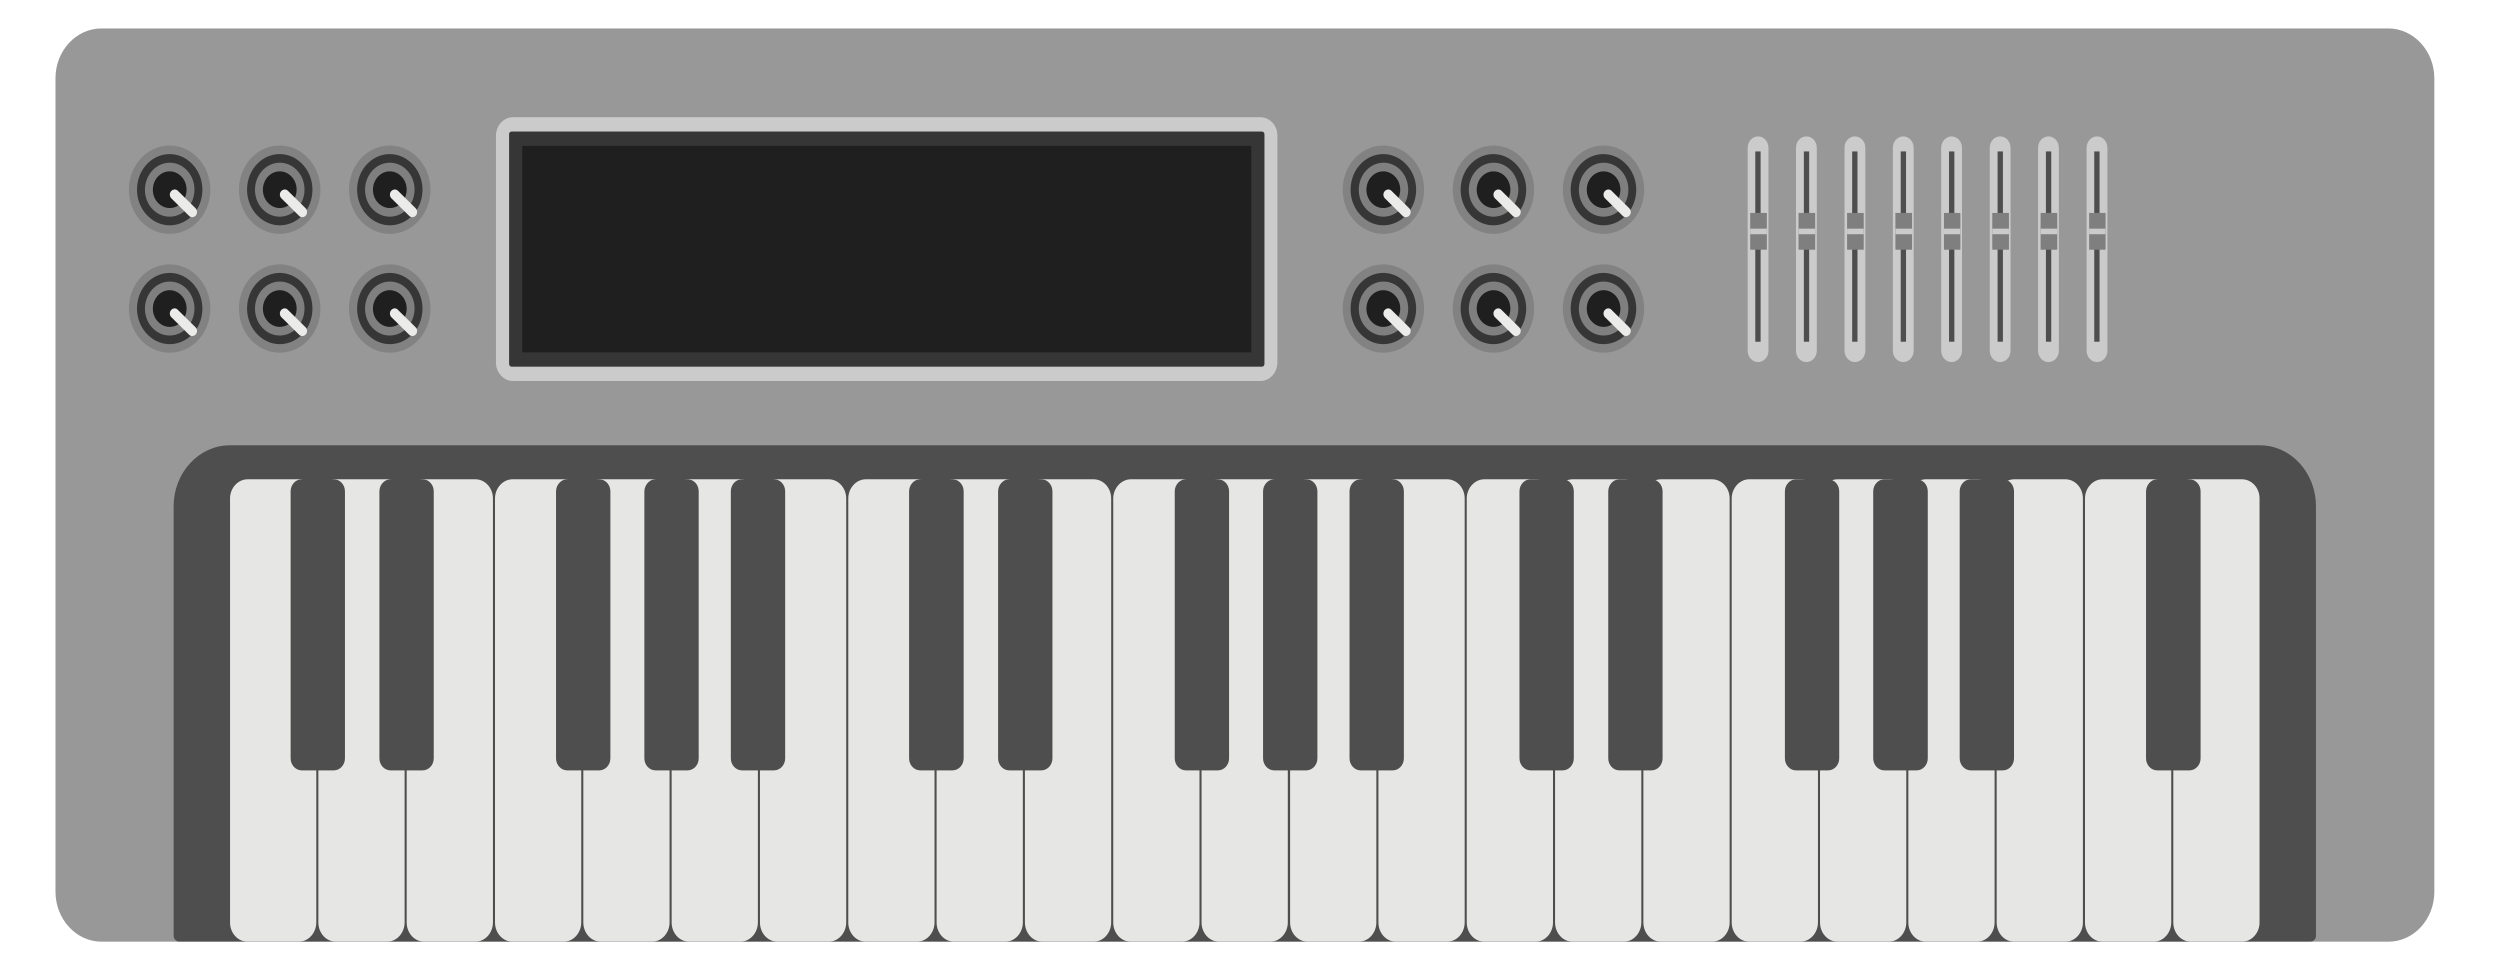 <?xml version="1.0" encoding="utf-8"?>
<!-- Generator: Adobe Illustrator 23.0.3, SVG Export Plug-In . SVG Version: 6.00 Build 0)  -->
<svg version="1.1" id="Capa_1" xmlns="http://www.w3.org/2000/svg" xmlns:xlink="http://www.w3.org/1999/xlink" x="0px" y="0px"
	 viewBox="0 0 1081.3 421.4" style="enable-background:new 0 0 1081.3 421.4;" xml:space="preserve">
<style type="text/css">
	.st0{fill-rule:evenodd;clip-rule:evenodd;fill:#989898;}
	.st1{fill-rule:evenodd;clip-rule:evenodd;fill:#4E4E4E;}
	.st2{fill-rule:evenodd;clip-rule:evenodd;fill:#E6E6E5;}
	.st3{fill-rule:evenodd;clip-rule:evenodd;fill:#CBCBCB;}
	.st4{fill-rule:evenodd;clip-rule:evenodd;fill:#807F7F;}
	.st5{fill-rule:evenodd;clip-rule:evenodd;fill:#828282;}
	.st6{fill-rule:evenodd;clip-rule:evenodd;fill:#363636;}
	.st7{fill-rule:evenodd;clip-rule:evenodd;fill:#1F1F1F;}
	.st8{fill-rule:evenodd;clip-rule:evenodd;fill:#EBEBEA;}
</style>
<g>
	<path class="st0" d="M43.9,12.3H1033c10.9,0,19.9,9.7,19.9,21.6v351.8c0,11.9-8.9,21.6-19.9,21.6H43.9c-10.9,0-19.9-9.7-19.9-21.6
		V33.8C24,22,32.9,12.3,43.9,12.3"/>
	<path class="st1" d="M99.4,192.6h878.1c13.3,0,24.2,11.8,24.2,26.3v185.8c0,1.4-1,2.5-2.3,2.5H77.4c-1.3,0-2.3-1.1-2.3-2.5V218.9
		C75.1,204.5,86,192.6,99.4,192.6"/>
	<path class="st2" d="M107.1,207.3h22.1c4.2,0,7.6,3.7,7.6,8.3V399c0,4.5-3.4,8.3-7.6,8.3h-22.1c-4.2,0-7.6-3.7-7.6-8.3V215.6
		C99.5,211.1,102.9,207.3,107.1,207.3"/>
	<path class="st2" d="M145.3,207.3h22.1c4.2,0,7.6,3.7,7.6,8.3V399c0,4.5-3.4,8.3-7.6,8.3h-22.1c-4.2,0-7.6-3.7-7.6-8.3V215.6
		C137.7,211.1,141.1,207.3,145.3,207.3"/>
	<path class="st2" d="M183.5,207.3h22.1c4.2,0,7.6,3.7,7.6,8.3V399c0,4.5-3.4,8.3-7.6,8.3h-22.1c-4.2,0-7.6-3.7-7.6-8.3V215.6
		C175.9,211.1,179.3,207.3,183.5,207.3"/>
	<path class="st2" d="M221.7,207.3h22.1c4.2,0,7.6,3.7,7.6,8.3V399c0,4.5-3.4,8.3-7.6,8.3h-22.1c-4.2,0-7.6-3.7-7.6-8.3V215.6
		C214.1,211.1,217.5,207.3,221.7,207.3"/>
	<path class="st2" d="M259.9,207.3H282c4.2,0,7.6,3.7,7.6,8.3V399c0,4.5-3.4,8.3-7.6,8.3h-22.1c-4.2,0-7.6-3.7-7.6-8.3V215.6
		C252.3,211.1,255.7,207.3,259.9,207.3"/>
	<path class="st2" d="M298.1,207.3h22.1c4.2,0,7.6,3.7,7.6,8.3V399c0,4.5-3.4,8.3-7.6,8.3h-22.1c-4.2,0-7.6-3.7-7.6-8.3V215.6
		C290.5,211.1,293.9,207.3,298.1,207.3"/>
	<path class="st2" d="M336.3,207.3h22.1c4.2,0,7.6,3.7,7.6,8.3V399c0,4.5-3.4,8.3-7.6,8.3h-22.1c-4.2,0-7.6-3.7-7.6-8.3V215.6
		C328.7,211.1,332.1,207.3,336.3,207.3"/>
	<path class="st2" d="M374.5,207.3h22.1c4.2,0,7.6,3.7,7.6,8.3V399c0,4.5-3.4,8.3-7.6,8.3h-22.1c-4.2,0-7.6-3.7-7.6-8.3V215.6
		C366.9,211.1,370.3,207.3,374.5,207.3"/>
	<path class="st2" d="M412.7,207.3h22.1c4.2,0,7.6,3.7,7.6,8.3V399c0,4.5-3.4,8.3-7.6,8.3h-22.1c-4.2,0-7.6-3.7-7.6-8.3V215.6
		C405.1,211.1,408.5,207.3,412.7,207.3"/>
	<path class="st2" d="M450.9,207.3h22.1c4.2,0,7.6,3.7,7.6,8.3V399c0,4.5-3.4,8.3-7.6,8.3h-22.1c-4.2,0-7.6-3.7-7.6-8.3V215.6
		C443.3,211.1,446.8,207.3,450.9,207.3"/>
	<path class="st2" d="M489.1,207.3h22.1c4.2,0,7.6,3.7,7.6,8.3V399c0,4.5-3.4,8.3-7.6,8.3h-22.1c-4.2,0-7.6-3.7-7.6-8.3V215.6
		C481.5,211.1,485,207.3,489.1,207.3"/>
	<path class="st2" d="M527.3,207.3h22.1c4.2,0,7.6,3.7,7.6,8.3V399c0,4.5-3.4,8.3-7.6,8.3h-22.1c-4.2,0-7.6-3.7-7.6-8.3V215.6
		C519.7,211.1,523.2,207.3,527.3,207.3"/>
	<path class="st2" d="M565.6,207.3h22.1c4.2,0,7.6,3.7,7.6,8.3V399c0,4.5-3.4,8.3-7.6,8.3h-22.1c-4.2,0-7.6-3.7-7.6-8.3V215.6
		C557.9,211.1,561.4,207.3,565.6,207.3"/>
	<path class="st2" d="M603.8,207.3h22.1c4.2,0,7.6,3.7,7.6,8.3V399c0,4.5-3.4,8.3-7.6,8.3h-22.1c-4.2,0-7.6-3.7-7.6-8.3V215.6
		C596.2,211.1,599.6,207.3,603.8,207.3"/>
	<path class="st2" d="M642,207.3h22.1c4.2,0,7.6,3.7,7.6,8.3V399c0,4.5-3.4,8.3-7.6,8.3H642c-4.2,0-7.6-3.7-7.6-8.3V215.6
		C634.4,211.1,637.8,207.3,642,207.3"/>
	<path class="st2" d="M680.2,207.3h22.1c4.2,0,7.6,3.7,7.6,8.3V399c0,4.5-3.4,8.3-7.6,8.3h-22.1c-4.2,0-7.6-3.7-7.6-8.3V215.6
		C672.6,211.1,676,207.3,680.2,207.3"/>
	<path class="st2" d="M718.4,207.3h22.1c4.2,0,7.6,3.7,7.6,8.3V399c0,4.5-3.4,8.3-7.6,8.3h-22.1c-4.2,0-7.6-3.7-7.6-8.3V215.6
		C710.8,211.1,714.2,207.3,718.4,207.3"/>
	<path class="st2" d="M756.6,207.3h22.1c4.2,0,7.6,3.7,7.6,8.3V399c0,4.5-3.4,8.3-7.6,8.3h-22.1c-4.2,0-7.6-3.7-7.6-8.3V215.6
		C749,211.1,752.4,207.3,756.6,207.3"/>
	<path class="st2" d="M794.8,207.3h22.1c4.2,0,7.6,3.7,7.6,8.3V399c0,4.5-3.4,8.3-7.6,8.3h-22.1c-4.2,0-7.6-3.7-7.6-8.3V215.6
		C787.2,211.1,790.6,207.3,794.8,207.3"/>
	<path class="st2" d="M833,207.3h22.1c4.2,0,7.6,3.7,7.6,8.3V399c0,4.5-3.4,8.3-7.6,8.3H833c-4.2,0-7.6-3.7-7.6-8.3V215.6
		C825.4,211.1,828.8,207.3,833,207.3"/>
	<path class="st2" d="M871.2,207.3h22.1c4.2,0,7.6,3.7,7.6,8.3V399c0,4.5-3.4,8.3-7.6,8.3h-22.1c-4.2,0-7.6-3.7-7.6-8.3V215.6
		C863.6,211.1,867,207.3,871.2,207.3"/>
	<path class="st2" d="M909.4,207.3h22.1c4.2,0,7.6,3.7,7.6,8.3V399c0,4.5-3.4,8.3-7.6,8.3h-22.1c-4.2,0-7.6-3.7-7.6-8.3V215.6
		C901.8,211.1,905.2,207.3,909.4,207.3"/>
	<path class="st2" d="M947.6,207.3h22.1c4.2,0,7.6,3.7,7.6,8.3V399c0,4.5-3.4,8.3-7.6,8.3h-22.1c-4.2,0-7.6-3.7-7.6-8.3V215.6
		C940,211.1,943.4,207.3,947.6,207.3"/>
	<path class="st1" d="M130.5,207.3h13.9c2.6,0,4.8,2.3,4.8,5.2V328c0,2.9-2.2,5.2-4.8,5.2h-13.9c-2.6,0-4.8-2.3-4.8-5.2V212.5
		C125.7,209.7,127.8,207.3,130.5,207.3"/>
	<path class="st1" d="M168.9,207.3h13.9c2.6,0,4.8,2.3,4.8,5.2V328c0,2.9-2.2,5.2-4.8,5.2h-13.9c-2.6,0-4.8-2.3-4.8-5.2V212.5
		C164.1,209.7,166.3,207.3,168.9,207.3"/>
	<path class="st1" d="M245.3,207.3h13.9c2.6,0,4.8,2.3,4.8,5.2V328c0,2.9-2.2,5.2-4.8,5.2h-13.9c-2.6,0-4.8-2.3-4.8-5.2V212.5
		C240.5,209.7,242.7,207.3,245.3,207.3"/>
	<path class="st1" d="M283.5,207.3h13.9c2.6,0,4.8,2.3,4.8,5.2V328c0,2.9-2.2,5.2-4.8,5.2h-13.9c-2.6,0-4.8-2.3-4.8-5.2V212.5
		C278.8,209.7,280.9,207.3,283.5,207.3"/>
	<path class="st1" d="M320.9,207.3h13.9c2.6,0,4.8,2.3,4.8,5.2V328c0,2.9-2.2,5.2-4.8,5.2h-13.9c-2.6,0-4.8-2.3-4.8-5.2V212.5
		C316.1,209.7,318.2,207.3,320.9,207.3"/>
	<path class="st1" d="M398,207.3H412c2.6,0,4.8,2.3,4.8,5.2V328c0,2.9-2.2,5.2-4.8,5.2H398c-2.6,0-4.8-2.3-4.8-5.2V212.5
		C393.2,209.7,395.4,207.3,398,207.3"/>
	<path class="st1" d="M436.5,207.3h13.9c2.6,0,4.8,2.3,4.8,5.2V328c0,2.9-2.2,5.2-4.8,5.2h-13.9c-2.6,0-4.8-2.3-4.8-5.2V212.5
		C431.7,209.7,433.9,207.3,436.5,207.3"/>
	<path class="st1" d="M512.9,207.3h13.9c2.6,0,4.8,2.3,4.8,5.2V328c0,2.9-2.2,5.2-4.8,5.2h-13.9c-2.6,0-4.8-2.3-4.8-5.2V212.5
		C508.1,209.7,510.3,207.3,512.9,207.3"/>
	<path class="st1" d="M551.1,207.3H565c2.6,0,4.8,2.3,4.8,5.2V328c0,2.9-2.2,5.2-4.8,5.2h-13.9c-2.6,0-4.8-2.3-4.8-5.2V212.5
		C546.3,209.7,548.5,207.3,551.1,207.3"/>
	<path class="st1" d="M588.5,207.3h13.9c2.6,0,4.8,2.3,4.8,5.2V328c0,2.9-2.2,5.2-4.8,5.2h-13.9c-2.6,0-4.8-2.3-4.8-5.2V212.5
		C583.7,209.7,585.8,207.3,588.5,207.3"/>
	<path class="st1" d="M662,207.3h13.9c2.6,0,4.8,2.3,4.8,5.2V328c0,2.9-2.2,5.2-4.8,5.2H662c-2.6,0-4.8-2.3-4.8-5.2V212.5
		C657.2,209.7,659.3,207.3,662,207.3"/>
	<path class="st1" d="M700.4,207.3h13.9c2.6,0,4.8,2.3,4.8,5.2V328c0,2.9-2.2,5.2-4.8,5.2h-13.9c-2.6,0-4.8-2.3-4.8-5.2V212.5
		C695.6,209.7,697.8,207.3,700.4,207.3"/>
	<path class="st1" d="M933,207.3H947c2.6,0,4.8,2.3,4.8,5.2V328c0,2.9-2.2,5.2-4.8,5.2H933c-2.6,0-4.8-2.3-4.8-5.2V212.5
		C928.3,209.7,930.4,207.3,933,207.3"/>
	<path class="st1" d="M776.8,207.3h13.9c2.6,0,4.8,2.3,4.8,5.2V328c0,2.9-2.2,5.2-4.8,5.2h-13.9c-2.6,0-4.8-2.3-4.8-5.2V212.5
		C772,209.7,774.2,207.3,776.8,207.3"/>
	<path class="st1" d="M815,207.3H829c2.6,0,4.8,2.3,4.8,5.2V328c0,2.9-2.2,5.2-4.8,5.2H815c-2.6,0-4.8-2.3-4.8-5.2V212.5
		C810.2,209.7,812.4,207.3,815,207.3"/>
	<path class="st1" d="M852.4,207.3h13.9c2.6,0,4.8,2.3,4.8,5.2V328c0,2.9-2.2,5.2-4.8,5.2h-13.9c-2.6,0-4.8-2.3-4.8-5.2V212.5
		C847.6,209.7,849.7,207.3,852.4,207.3"/>
	<path class="st3" d="M760.4,59L760.4,59c2.5,0,4.5,2.2,4.5,4.9v87.8c0,2.7-2,4.9-4.5,4.9h0c-2.5,0-4.5-2.2-4.5-4.9V63.9
		C755.9,61.2,757.9,59,760.4,59"/>
	<rect x="759.2" y="65.5" class="st1" width="2.3" height="82.3"/>
	<rect x="757" y="92.1" class="st4" width="7.2" height="15.9"/>
	<rect x="757" y="98.9" class="st3" width="7.2" height="2.4"/>
	<path class="st3" d="M781.3,59L781.3,59c2.5,0,4.5,2.2,4.5,4.9v87.8c0,2.7-2,4.9-4.5,4.9c-2.5,0-4.5-2.2-4.5-4.9V63.9
		C776.8,61.2,778.8,59,781.3,59"/>
	<rect x="780.2" y="65.5" class="st1" width="2.3" height="82.3"/>
	<rect x="777.9" y="92.1" class="st4" width="7.2" height="15.9"/>
	<rect x="777.9" y="98.9" class="st3" width="7.2" height="2.4"/>
	<path class="st3" d="M802.3,59L802.3,59c2.5,0,4.5,2.2,4.5,4.9v87.8c0,2.7-2,4.9-4.5,4.9h0c-2.5,0-4.5-2.2-4.5-4.9V63.9
		C797.7,61.2,799.8,59,802.3,59"/>
	<rect x="801.1" y="65.5" class="st1" width="2.3" height="82.3"/>
	<rect x="798.9" y="92.1" class="st4" width="7.2" height="15.9"/>
	<rect x="798.9" y="98.9" class="st3" width="7.2" height="2.4"/>
	<path class="st3" d="M823.2,59L823.2,59c2.5,0,4.5,2.2,4.5,4.9v87.8c0,2.7-2,4.9-4.5,4.9h0c-2.5,0-4.5-2.2-4.5-4.9V63.9
		C818.7,61.2,820.7,59,823.2,59"/>
	<rect x="822.1" y="65.5" class="st1" width="2.3" height="82.3"/>
	<rect x="819.8" y="92.1" class="st4" width="7.2" height="15.9"/>
	<rect x="819.8" y="98.9" class="st3" width="7.2" height="2.4"/>
	<path class="st3" d="M844.1,59L844.1,59c2.5,0,4.5,2.2,4.5,4.9v87.8c0,2.7-2,4.9-4.5,4.9c-2.5,0-4.5-2.2-4.5-4.9V63.9
		C839.6,61.2,841.7,59,844.1,59"/>
	<rect x="843" y="65.5" class="st1" width="2.3" height="82.3"/>
	<rect x="840.8" y="92.1" class="st4" width="7.1" height="15.9"/>
	<rect x="840.8" y="98.9" class="st3" width="7.1" height="2.4"/>
	<path class="st3" d="M865.1,59L865.1,59c2.5,0,4.5,2.2,4.5,4.9v87.8c0,2.7-2,4.9-4.5,4.9l0,0c-2.5,0-4.5-2.2-4.5-4.9V63.9
		C860.6,61.2,862.6,59,865.1,59"/>
	<rect x="864" y="65.5" class="st1" width="2.3" height="82.3"/>
	<rect x="861.7" y="92.1" class="st4" width="7.2" height="15.9"/>
	<rect x="861.7" y="98.9" class="st3" width="7.2" height="2.4"/>
	<path class="st3" d="M886,59L886,59c2.5,0,4.5,2.2,4.5,4.9v87.8c0,2.7-2,4.9-4.5,4.9c-2.5,0-4.5-2.2-4.5-4.9V63.9
		C881.5,61.2,883.5,59,886,59"/>
	<rect x="884.9" y="65.5" class="st1" width="2.3" height="82.3"/>
	<rect x="882.6" y="92.1" class="st4" width="7.2" height="15.9"/>
	<rect x="882.6" y="98.9" class="st3" width="7.2" height="2.4"/>
	<path class="st3" d="M907,59L907,59c2.5,0,4.5,2.2,4.5,4.9v87.8c0,2.7-2,4.9-4.5,4.9c-2.5,0-4.5-2.2-4.5-4.9V63.9
		C902.5,61.2,904.5,59,907,59"/>
	<rect x="905.8" y="65.5" class="st1" width="2.3" height="82.3"/>
	<rect x="903.6" y="92.1" class="st4" width="7.1" height="15.9"/>
	<rect x="903.6" y="98.9" class="st3" width="7.1" height="2.4"/>
	<path class="st5" d="M706.6,146.3c-6.5,7.8-17.7,8.4-24.9,1.3c-7.2-7.1-7.7-19.2-1.2-27c6.5-7.8,17.7-8.4,24.9-1.3
		C712.6,126.4,713.1,138.5,706.6,146.3"/>
	<path class="st6" d="M704,143.8c-5.3,6.3-14.2,6.8-20,1c-5.8-5.7-6.2-15.4-1-21.7c5.3-6.3,14.2-6.8,20-1
		C708.9,127.8,709.3,137.5,704,143.8"/>
	<path class="st4" d="M701.5,141.3c-4,4.8-10.8,5.1-15.1,0.8c-4.4-4.3-4.7-11.7-0.7-16.5c4-4.8,10.8-5.1,15.1-0.8
		C705.2,129.2,705.5,136.5,701.5,141.3"/>
	<path class="st7" d="M699,138.8c-2.7,3.2-7.3,3.5-10.3,0.5c-3-2.9-3.2-7.9-0.5-11.2c2.7-3.2,7.3-3.5,10.3-0.5
		C701.4,130.5,701.7,135.5,699,138.8"/>
	<path class="st8" d="M704.8,144.6L704.8,144.6c-0.8,0.9-2.1,1-2.9,0.2l-7.7-7.6c-0.8-0.8-0.9-2.2-0.1-3.1h0c0.8-0.9,2.1-1,2.9-0.1
		l7.7,7.6C705.5,142.3,705.6,143.7,704.8,144.6"/>
	<path class="st5" d="M659,146.3c-6.5,7.8-17.7,8.4-24.9,1.3c-7.2-7.1-7.7-19.2-1.2-27c6.5-7.8,17.7-8.4,24.9-1.3
		C665,126.4,665.5,138.5,659,146.3"/>
	<path class="st6" d="M656.4,143.8c-5.3,6.3-14.2,6.8-20,1c-5.8-5.7-6.2-15.4-1-21.7c5.3-6.3,14.2-6.8,20-1
		C661.3,127.8,661.7,137.5,656.4,143.8"/>
	<path class="st4" d="M653.9,141.3c-4,4.8-10.8,5.1-15.1,0.8c-4.4-4.3-4.7-11.7-0.7-16.5c4-4.8,10.8-5.1,15.1-0.8
		C657.6,129.2,657.9,136.5,653.9,141.3"/>
	<path class="st7" d="M651.4,138.8c-2.7,3.2-7.3,3.5-10.3,0.5c-3-2.9-3.2-7.9-0.5-11.2c2.7-3.2,7.3-3.5,10.3-0.5
		C653.8,130.5,654.1,135.5,651.4,138.8"/>
	<path class="st8" d="M657.2,144.6L657.2,144.6c-0.8,0.9-2.1,1-2.9,0.2l-7.7-7.6c-0.8-0.8-0.9-2.2-0.1-3.1h0c0.8-0.9,2.1-1,2.9-0.1
		l7.7,7.6C657.9,142.3,658,143.7,657.2,144.6"/>
	<path class="st5" d="M611.4,146.3c-6.5,7.8-17.7,8.4-24.9,1.3c-7.2-7.1-7.7-19.2-1.2-27c6.5-7.8,17.7-8.4,24.9-1.3
		C617.4,126.4,617.9,138.5,611.4,146.3"/>
	<path class="st6" d="M608.8,143.8c-5.3,6.3-14.2,6.8-20,1c-5.8-5.7-6.2-15.4-1-21.7c5.3-6.3,14.2-6.8,20-1
		C613.7,127.8,614.1,137.5,608.8,143.8"/>
	<path class="st4" d="M606.3,141.3c-4,4.8-10.8,5.1-15.1,0.8c-4.4-4.3-4.7-11.7-0.7-16.5c4-4.8,10.8-5.1,15.1-0.8
		C609.9,129.2,610.3,136.5,606.3,141.3"/>
	<path class="st7" d="M603.7,138.8c-2.7,3.2-7.3,3.5-10.3,0.5c-3-2.9-3.2-7.9-0.5-11.2c2.7-3.2,7.3-3.5,10.3-0.5
		C606.2,130.5,606.5,135.5,603.7,138.8"/>
	<path class="st8" d="M609.6,144.6L609.6,144.6c-0.8,0.9-2.1,1-2.9,0.2l-7.7-7.6c-0.8-0.8-0.9-2.2-0.1-3.1c0.8-0.9,2.1-1,2.9-0.1
		l7.7,7.6C610.3,142.3,610.4,143.7,609.6,144.6"/>
	<path class="st5" d="M706.6,94.9c-6.5,7.8-17.7,8.4-24.9,1.3c-7.2-7.1-7.7-19.2-1.2-27c6.5-7.8,17.7-8.4,24.9-1.3
		C712.6,75,713.1,87.1,706.6,94.9"/>
	<path class="st6" d="M704,92.4c-5.3,6.3-14.2,6.8-20,1c-5.8-5.7-6.2-15.4-1-21.7c5.3-6.3,14.2-6.8,20-1
		C708.9,76.4,709.3,86.1,704,92.4"/>
	<path class="st4" d="M701.5,89.9c-4,4.8-10.8,5.1-15.1,0.8c-4.4-4.3-4.7-11.7-0.7-16.5c4-4.8,10.8-5.1,15.1-0.8
		C705.2,77.8,705.5,85.1,701.5,89.9"/>
	<path class="st7" d="M699,87.4c-2.7,3.2-7.3,3.5-10.3,0.5c-3-2.9-3.2-7.9-0.5-11.2c2.7-3.2,7.3-3.5,10.3-0.5
		C701.4,79.1,701.7,84.1,699,87.4"/>
	<path class="st8" d="M704.8,93.2L704.8,93.2c-0.8,0.9-2.1,1-2.9,0.2l-7.7-7.6c-0.8-0.8-0.9-2.2-0.1-3.1l0,0c0.8-0.9,2.1-1,2.9-0.2
		l7.7,7.6C705.5,90.9,705.6,92.3,704.8,93.2"/>
	<path class="st5" d="M659,94.9c-6.5,7.8-17.7,8.4-24.9,1.3c-7.2-7.1-7.7-19.2-1.2-27c6.5-7.8,17.7-8.4,24.9-1.3
		C665,75,665.5,87.1,659,94.9"/>
	<path class="st6" d="M656.4,92.4c-5.3,6.3-14.2,6.8-20,1c-5.8-5.7-6.2-15.4-1-21.7c5.3-6.3,14.2-6.8,20-1
		C661.3,76.4,661.7,86.1,656.4,92.4"/>
	<path class="st4" d="M653.9,89.9c-4,4.8-10.8,5.1-15.1,0.8c-4.4-4.3-4.7-11.7-0.7-16.5c4-4.8,10.8-5.1,15.1-0.8
		C657.6,77.8,657.9,85.1,653.9,89.9"/>
	<path class="st7" d="M651.4,87.4c-2.7,3.2-7.3,3.5-10.3,0.5c-3-2.9-3.2-7.9-0.5-11.2c2.7-3.2,7.3-3.5,10.3-0.5
		C653.8,79.1,654.1,84.1,651.4,87.4"/>
	<path class="st8" d="M657.2,93.2L657.2,93.2c-0.8,0.9-2.1,1-2.9,0.2l-7.7-7.6c-0.8-0.8-0.9-2.2-0.1-3.1l0,0c0.8-0.9,2.1-1,2.9-0.2
		l7.7,7.6C657.9,90.9,658,92.3,657.2,93.2"/>
	<path class="st5" d="M611.4,94.9c-6.5,7.8-17.7,8.4-24.9,1.3c-7.2-7.1-7.7-19.2-1.2-27c6.5-7.8,17.7-8.4,24.9-1.3
		C617.4,75,617.9,87.1,611.4,94.9"/>
	<path class="st6" d="M608.8,92.4c-5.3,6.3-14.2,6.8-20,1c-5.8-5.7-6.2-15.4-1-21.7c5.3-6.3,14.2-6.8,20-1
		C613.7,76.4,614.1,86.1,608.8,92.4"/>
	<path class="st4" d="M606.3,89.9c-4,4.8-10.8,5.1-15.1,0.8c-4.4-4.3-4.7-11.7-0.7-16.5c4-4.8,10.8-5.1,15.1-0.8
		C609.9,77.8,610.3,85.1,606.3,89.9"/>
	<path class="st7" d="M603.7,87.4c-2.7,3.2-7.3,3.5-10.3,0.5c-3-2.9-3.2-7.9-0.5-11.2c2.7-3.2,7.3-3.5,10.3-0.5
		C606.2,79.1,606.5,84.1,603.7,87.4"/>
	<path class="st8" d="M609.6,93.2L609.6,93.2c-0.8,0.9-2.1,1-2.9,0.2l-7.7-7.6c-0.8-0.8-0.9-2.2-0.1-3.1v0c0.8-0.9,2.1-1,2.9-0.2
		l7.7,7.6C610.3,90.9,610.4,92.3,609.6,93.2"/>
	<path class="st5" d="M181.6,146.3c-6.5,7.8-17.7,8.4-24.9,1.3c-7.2-7.1-7.7-19.2-1.2-27c6.5-7.8,17.7-8.4,24.9-1.3
		C187.6,126.4,188.2,138.5,181.6,146.3"/>
	<path class="st6" d="M179.1,143.8c-5.3,6.3-14.2,6.8-20,1c-5.8-5.7-6.2-15.4-1-21.7c5.3-6.3,14.2-6.8,20-1
		C183.9,127.8,184.3,137.5,179.1,143.8"/>
	<path class="st4" d="M176.5,141.3c-4,4.8-10.8,5.1-15.1,0.8c-4.4-4.3-4.7-11.7-0.7-16.5c4-4.8,10.8-5.1,15.1-0.8
		C180.2,129.2,180.5,136.5,176.5,141.3"/>
	<path class="st7" d="M174,138.8c-2.7,3.2-7.3,3.5-10.3,0.5c-3-2.9-3.2-7.9-0.5-11.2c2.7-3.2,7.3-3.5,10.3-0.5
		C176.5,130.5,176.7,135.5,174,138.8"/>
	<path class="st8" d="M179.9,144.6L179.9,144.6c-0.8,0.9-2.1,1-2.9,0.2l-7.7-7.6c-0.8-0.8-0.9-2.2-0.1-3.1h0c0.8-0.9,2.1-1,2.9-0.1
		l7.7,7.6C180.6,142.3,180.6,143.7,179.9,144.6"/>
	<path class="st5" d="M134,146.3c-6.5,7.8-17.7,8.4-24.9,1.3c-7.2-7.1-7.7-19.2-1.2-27c6.5-7.8,17.7-8.4,24.9-1.3
		C140,126.4,140.6,138.5,134,146.3"/>
	<path class="st6" d="M131.5,143.8c-5.3,6.3-14.2,6.8-20,1c-5.8-5.7-6.2-15.4-1-21.7c5.3-6.3,14.2-6.8,20-1
		C136.3,127.8,136.7,137.5,131.5,143.8"/>
	<path class="st4" d="M128.9,141.3c-4,4.8-10.8,5.1-15.1,0.8c-4.4-4.3-4.7-11.7-0.7-16.5c4-4.8,10.8-5.1,15.1-0.8
		C132.6,129.2,132.9,136.5,128.9,141.3"/>
	<path class="st7" d="M126.4,138.8c-2.7,3.2-7.3,3.5-10.3,0.5c-3-2.9-3.2-7.9-0.5-11.2c2.7-3.2,7.3-3.5,10.3-0.5
		C128.9,130.5,129.1,135.5,126.4,138.8"/>
	<path class="st8" d="M132.3,144.6L132.3,144.6c-0.8,0.9-2.1,1-2.9,0.2l-7.7-7.6c-0.8-0.8-0.9-2.2-0.1-3.1l0,0
		c0.8-0.9,2.1-1,2.9-0.1l7.7,7.6C133,142.3,133,143.7,132.3,144.6"/>
	<path class="st5" d="M86.4,146.3c-6.5,7.8-17.7,8.4-24.9,1.3c-7.2-7.1-7.7-19.2-1.2-27c6.5-7.8,17.7-8.4,24.9-1.3
		C92.4,126.4,93,138.5,86.4,146.3"/>
	<path class="st6" d="M83.9,143.8c-5.3,6.3-14.2,6.8-20,1c-5.8-5.7-6.2-15.4-1-21.7c5.3-6.3,14.2-6.8,20-1
		C88.7,127.8,89.1,137.5,83.9,143.8"/>
	<path class="st4" d="M81.3,141.3c-4,4.8-10.8,5.1-15.1,0.8c-4.4-4.3-4.7-11.7-0.7-16.5c4-4.8,10.8-5.1,15.1-0.8
		C85,129.2,85.3,136.5,81.3,141.3"/>
	<path class="st7" d="M78.8,138.8c-2.7,3.2-7.3,3.5-10.3,0.5c-3-2.9-3.2-7.9-0.5-11.2c2.7-3.2,7.3-3.5,10.3-0.5
		C81.3,130.5,81.5,135.5,78.8,138.8"/>
	<path class="st8" d="M84.7,144.6L84.7,144.6c-0.8,0.9-2.1,1-2.9,0.2l-7.7-7.6c-0.8-0.8-0.9-2.2-0.1-3.1h0c0.8-0.9,2.1-1,2.9-0.1
		l7.7,7.6C85.4,142.3,85.4,143.7,84.7,144.6"/>
	<path class="st5" d="M181.6,94.9c-6.5,7.8-17.7,8.4-24.9,1.3c-7.2-7.1-7.7-19.2-1.2-27c6.5-7.8,17.7-8.4,24.9-1.3
		C187.6,75,188.2,87.1,181.6,94.9"/>
	<path class="st6" d="M179.1,92.4c-5.3,6.3-14.2,6.8-20,1c-5.8-5.7-6.2-15.4-1-21.7c5.3-6.3,14.2-6.8,20-1
		C183.9,76.4,184.3,86.1,179.1,92.4"/>
	<path class="st4" d="M176.5,89.9c-4,4.8-10.8,5.1-15.1,0.8c-4.4-4.3-4.7-11.7-0.7-16.5c4-4.8,10.8-5.1,15.1-0.8
		C180.2,77.8,180.5,85.1,176.5,89.9"/>
	<path class="st7" d="M174,87.4c-2.7,3.2-7.3,3.5-10.3,0.5c-3-2.9-3.2-7.9-0.5-11.2c2.7-3.2,7.3-3.5,10.3-0.5
		C176.5,79.1,176.7,84.1,174,87.4"/>
	<path class="st8" d="M179.9,93.2L179.9,93.2c-0.8,0.9-2.1,1-2.9,0.2l-7.7-7.6c-0.8-0.8-0.9-2.2-0.1-3.1l0,0c0.8-0.9,2.1-1,2.9-0.2
		l7.7,7.6C180.6,90.9,180.6,92.3,179.9,93.2"/>
	<path class="st5" d="M134,94.9c-6.5,7.8-17.7,8.4-24.9,1.3c-7.2-7.1-7.7-19.2-1.2-27c6.5-7.8,17.7-8.4,24.9-1.3
		C140,75,140.6,87.1,134,94.9"/>
	<path class="st6" d="M131.5,92.4c-5.3,6.3-14.2,6.8-20,1c-5.8-5.7-6.2-15.4-1-21.7c5.3-6.3,14.2-6.8,20-1
		C136.3,76.4,136.7,86.1,131.5,92.4"/>
	<path class="st4" d="M128.9,89.9c-4,4.8-10.8,5.1-15.1,0.8c-4.4-4.3-4.7-11.7-0.7-16.5c4-4.8,10.8-5.1,15.1-0.8
		C132.6,77.8,132.9,85.1,128.9,89.9"/>
	<path class="st7" d="M126.4,87.4c-2.7,3.2-7.3,3.5-10.3,0.5c-3-2.9-3.2-7.9-0.5-11.2c2.7-3.2,7.3-3.5,10.3-0.5
		C128.9,79.1,129.1,84.1,126.4,87.4"/>
	<path class="st8" d="M132.3,93.2L132.3,93.2c-0.8,0.9-2.1,1-2.9,0.2l-7.7-7.6c-0.8-0.8-0.9-2.2-0.1-3.1v0c0.8-0.9,2.1-1,2.9-0.2
		l7.7,7.6C133,90.9,133,92.3,132.3,93.2"/>
	<path class="st5" d="M86.4,94.9c-6.5,7.8-17.7,8.4-24.9,1.3c-7.2-7.1-7.7-19.2-1.2-27c6.5-7.8,17.7-8.4,24.9-1.3
		C92.4,75,93,87.1,86.4,94.9"/>
	<path class="st6" d="M83.9,92.4c-5.3,6.3-14.2,6.8-20,1c-5.8-5.7-6.2-15.4-1-21.7c5.3-6.3,14.2-6.8,20-1
		C88.7,76.4,89.1,86.1,83.9,92.4"/>
	<path class="st4" d="M81.3,89.9c-4,4.8-10.8,5.1-15.1,0.8c-4.4-4.3-4.7-11.7-0.7-16.5c4-4.8,10.8-5.1,15.1-0.8
		C85,77.8,85.3,85.1,81.3,89.9"/>
	<path class="st7" d="M78.8,87.4c-2.7,3.2-7.3,3.5-10.3,0.5c-3-2.9-3.2-7.9-0.5-11.2c2.7-3.2,7.3-3.5,10.3-0.5
		C81.3,79.1,81.5,84.1,78.8,87.4"/>
	<path class="st8" d="M84.7,93.2L84.7,93.2c-0.8,0.9-2.1,1-2.9,0.2l-7.7-7.6c-0.8-0.8-0.9-2.2-0.1-3.1l0,0c0.8-0.9,2.1-1,2.9-0.2
		l7.7,7.6C85.4,90.9,85.4,92.3,84.7,93.2"/>
	<path class="st3" d="M545.1,50.7H221.9c-4.1,0-7.4,3.6-7.4,8.1v97.9c0,4.5,3.4,8.1,7.4,8.1h323.2c4.1,0,7.4-3.6,7.4-8.1V58.8
		C552.6,54.3,549.2,50.7,545.1,50.7"/>
	<path class="st6" d="M221.3,56.9h324.5c0.6,0,1.1,0.5,1.1,1.2v99.3c0,0.7-0.5,1.2-1.1,1.2H221.3c-0.6,0-1.1-0.5-1.1-1.2V58.1
		C220.1,57.5,220.6,56.9,221.3,56.9"/>
	<rect x="225.9" y="63.1" class="st7" width="315.3" height="89.3"/>
</g>
</svg>
